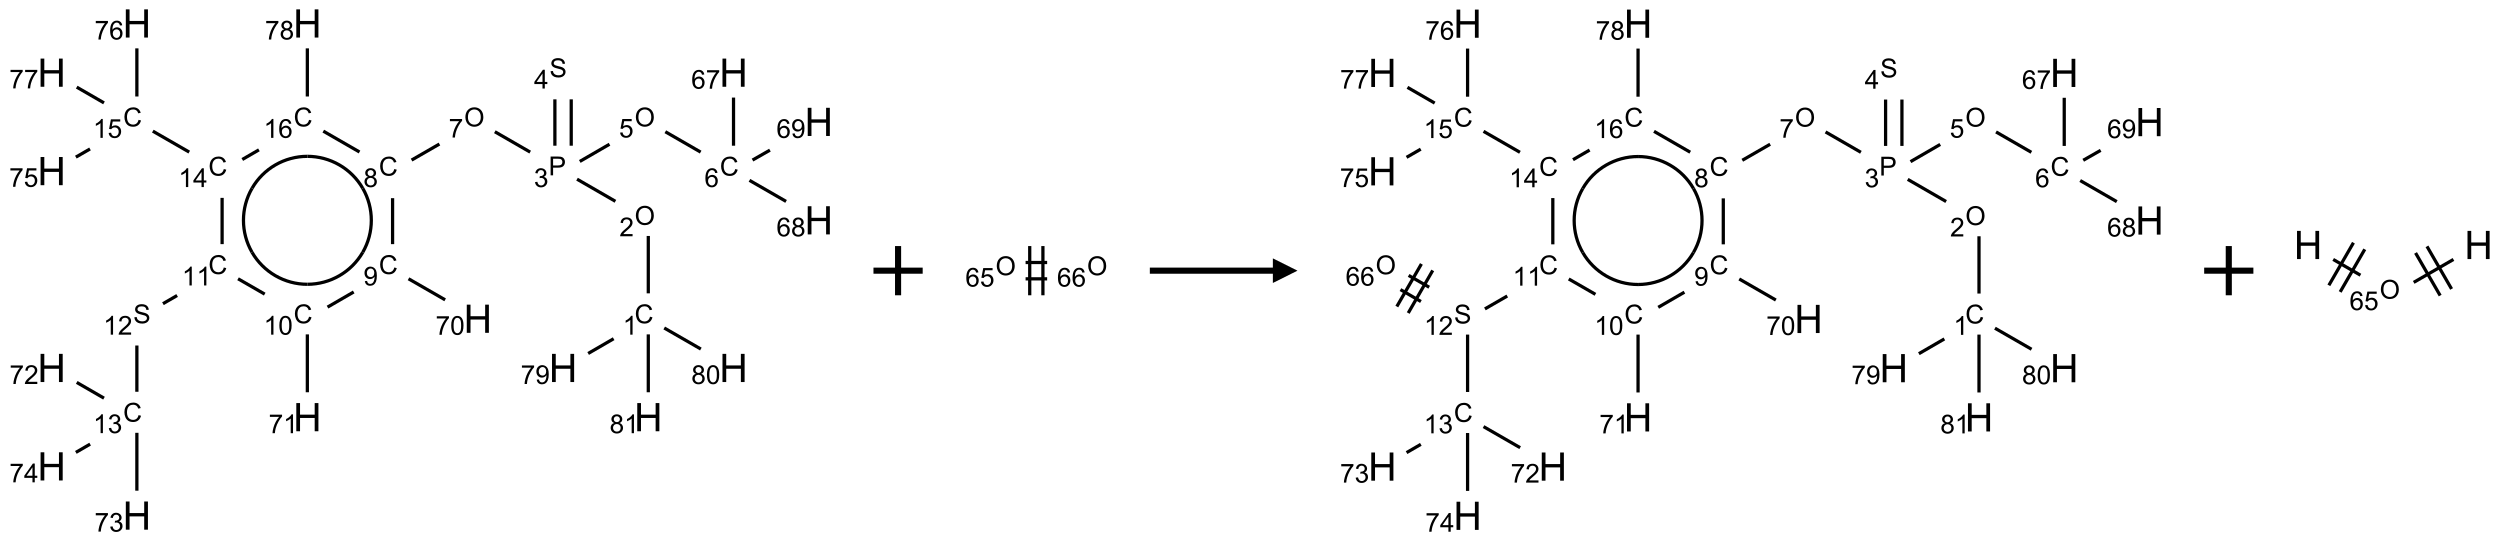 <?xml version="1.0" encoding="UTF-8"?>
<svg xmlns="http://www.w3.org/2000/svg" xmlns:xlink="http://www.w3.org/1999/xlink" width="1016" height="220" viewBox="0 0 1016 220">
<defs>
<g>
<g id="glyph-0-0">
<path d="M 1.332 0 L 1.332 -6.668 L 6.668 -6.668 L 6.668 0 Z M 1.5 -0.168 L 6.5 -0.168 L 6.5 -6.5 L 1.5 -6.5 Z M 1.5 -0.168 "/>
</g>
<g id="glyph-0-1">
<path d="M 6.27 -2.676 L 7.281 -2.422 C 7.07 -1.594 6.688 -0.961 6.137 -0.523 C 5.586 -0.086 4.914 0.129 4.121 0.129 C 3.297 0.129 2.629 -0.039 2.113 -0.371 C 1.598 -0.707 1.203 -1.191 0.934 -1.828 C 0.664 -2.465 0.531 -3.145 0.531 -3.875 C 0.531 -4.672 0.684 -5.363 0.988 -5.957 C 1.293 -6.547 1.723 -6.996 2.285 -7.305 C 2.844 -7.613 3.461 -7.766 4.137 -7.766 C 4.898 -7.766 5.543 -7.57 6.062 -7.184 C 6.582 -6.793 6.945 -6.246 7.152 -5.543 L 6.156 -5.309 C 5.98 -5.863 5.723 -6.266 5.387 -6.52 C 5.051 -6.773 4.625 -6.902 4.113 -6.902 C 3.527 -6.902 3.039 -6.762 2.645 -6.48 C 2.25 -6.199 1.973 -5.82 1.812 -5.348 C 1.652 -4.871 1.574 -4.383 1.574 -3.879 C 1.574 -3.23 1.668 -2.664 1.855 -2.18 C 2.047 -1.695 2.34 -1.332 2.738 -1.094 C 3.137 -0.855 3.57 -0.734 4.035 -0.734 C 4.602 -0.734 5.082 -0.898 5.473 -1.223 C 5.867 -1.551 6.133 -2.035 6.27 -2.676 Z M 6.27 -2.676 "/>
</g>
<g id="glyph-0-2">
<path d="M 3.973 0 L 3.035 0 L 3.035 -5.973 C 2.809 -5.758 2.516 -5.543 2.148 -5.328 C 1.781 -5.113 1.453 -4.953 1.16 -4.844 L 1.16 -5.75 C 1.684 -5.996 2.145 -6.297 2.535 -6.645 C 2.93 -6.996 3.207 -7.336 3.371 -7.668 L 3.973 -7.668 Z M 3.973 0 "/>
</g>
<g id="glyph-0-3">
<path d="M 0.516 -3.719 C 0.516 -4.984 0.855 -5.977 1.535 -6.695 C 2.215 -7.414 3.094 -7.77 4.172 -7.77 C 4.875 -7.77 5.512 -7.602 6.078 -7.266 C 6.645 -6.93 7.074 -6.461 7.371 -5.855 C 7.668 -5.254 7.816 -4.57 7.816 -3.809 C 7.816 -3.035 7.66 -2.34 7.348 -1.73 C 7.035 -1.117 6.594 -0.656 6.02 -0.34 C 5.449 -0.027 4.828 0.129 4.168 0.129 C 3.449 0.129 2.805 -0.043 2.238 -0.391 C 1.672 -0.738 1.246 -1.211 0.953 -1.812 C 0.66 -2.414 0.516 -3.047 0.516 -3.719 Z M 1.559 -3.703 C 1.559 -2.781 1.805 -2.059 2.301 -1.527 C 2.793 -1 3.414 -0.734 4.16 -0.734 C 4.922 -0.734 5.547 -1 6.039 -1.535 C 6.531 -2.07 6.777 -2.828 6.777 -3.812 C 6.777 -4.434 6.672 -4.977 6.461 -5.441 C 6.25 -5.902 5.945 -6.262 5.539 -6.52 C 5.133 -6.773 4.68 -6.902 4.176 -6.902 C 3.461 -6.902 2.848 -6.656 2.332 -6.164 C 1.816 -5.672 1.559 -4.852 1.559 -3.703 Z M 1.559 -3.703 "/>
</g>
<g id="glyph-0-4">
<path d="M 5.371 -0.902 L 5.371 0 L 0.324 0 C 0.316 -0.227 0.352 -0.441 0.434 -0.652 C 0.562 -0.996 0.766 -1.332 1.051 -1.668 C 1.332 -2 1.742 -2.387 2.277 -2.824 C 3.105 -3.504 3.668 -4.043 3.957 -4.441 C 4.25 -4.84 4.395 -5.215 4.395 -5.566 C 4.395 -5.938 4.262 -6.254 3.996 -6.508 C 3.73 -6.762 3.387 -6.891 2.957 -6.891 C 2.508 -6.891 2.145 -6.754 1.875 -6.484 C 1.605 -6.215 1.469 -5.84 1.465 -5.359 L 0.5 -5.457 C 0.566 -6.176 0.812 -6.727 1.246 -7.102 C 1.676 -7.477 2.254 -7.668 2.98 -7.668 C 3.711 -7.668 4.293 -7.465 4.719 -7.059 C 5.145 -6.652 5.359 -6.148 5.359 -5.547 C 5.359 -5.242 5.297 -4.941 5.172 -4.645 C 5.047 -4.352 4.84 -4.039 4.551 -3.715 C 4.262 -3.387 3.777 -2.938 3.105 -2.371 C 2.543 -1.898 2.18 -1.578 2.02 -1.41 C 1.859 -1.242 1.73 -1.07 1.625 -0.902 Z M 5.371 -0.902 "/>
</g>
<g id="glyph-0-5">
<path d="M 0.824 0 L 0.824 -7.637 L 3.703 -7.637 C 4.211 -7.637 4.598 -7.609 4.863 -7.562 C 5.238 -7.5 5.555 -7.383 5.809 -7.207 C 6.062 -7.031 6.266 -6.785 6.418 -6.469 C 6.574 -6.152 6.652 -5.805 6.652 -5.426 C 6.652 -4.777 6.445 -4.227 6.031 -3.777 C 5.617 -3.328 4.871 -3.105 3.793 -3.105 L 1.832 -3.105 L 1.832 0 Z M 1.832 -4.004 L 3.809 -4.004 C 4.461 -4.004 4.922 -4.125 5.199 -4.371 C 5.473 -4.613 5.609 -4.953 5.609 -5.395 C 5.609 -5.715 5.527 -5.988 5.367 -6.215 C 5.207 -6.441 4.992 -6.594 4.73 -6.668 C 4.559 -6.711 4.246 -6.734 3.785 -6.734 L 1.832 -6.734 Z M 1.832 -4.004 "/>
</g>
<g id="glyph-0-6">
<path d="M 0.449 -2.016 L 1.387 -2.141 C 1.492 -1.609 1.676 -1.227 1.934 -0.992 C 2.191 -0.758 2.508 -0.641 2.879 -0.641 C 3.32 -0.641 3.695 -0.793 3.996 -1.098 C 4.301 -1.402 4.453 -1.781 4.453 -2.234 C 4.453 -2.664 4.312 -3.02 4.031 -3.301 C 3.75 -3.578 3.391 -3.719 2.957 -3.719 C 2.781 -3.719 2.562 -3.684 2.297 -3.613 L 2.402 -4.438 C 2.465 -4.43 2.516 -4.426 2.551 -4.426 C 2.949 -4.426 3.312 -4.531 3.629 -4.738 C 3.949 -4.949 4.109 -5.27 4.109 -5.703 C 4.109 -6.047 3.992 -6.332 3.762 -6.559 C 3.527 -6.785 3.227 -6.895 2.859 -6.895 C 2.496 -6.895 2.191 -6.781 1.949 -6.551 C 1.707 -6.324 1.547 -5.98 1.48 -5.52 L 0.543 -5.688 C 0.656 -6.316 0.918 -6.805 1.324 -7.148 C 1.73 -7.492 2.234 -7.668 2.84 -7.668 C 3.254 -7.668 3.641 -7.578 3.988 -7.398 C 4.34 -7.219 4.609 -6.977 4.793 -6.668 C 4.98 -6.359 5.074 -6.031 5.074 -5.684 C 5.074 -5.352 4.984 -5.051 4.809 -4.781 C 4.629 -4.512 4.367 -4.297 4.02 -4.137 C 4.473 -4.031 4.824 -3.816 5.074 -3.488 C 5.324 -3.16 5.449 -2.75 5.449 -2.254 C 5.449 -1.59 5.203 -1.023 4.719 -0.559 C 4.234 -0.098 3.617 0.137 2.875 0.137 C 2.203 0.137 1.648 -0.062 1.207 -0.465 C 0.762 -0.863 0.512 -1.379 0.449 -2.016 Z M 0.449 -2.016 "/>
</g>
<g id="glyph-0-7">
<path d="M 0.48 -2.453 L 1.434 -2.535 C 1.477 -2.152 1.582 -1.84 1.746 -1.598 C 1.91 -1.352 2.168 -1.152 2.516 -1.004 C 2.863 -0.852 3.254 -0.777 3.688 -0.777 C 4.074 -0.777 4.414 -0.832 4.707 -0.949 C 5.004 -1.062 5.223 -1.219 5.367 -1.418 C 5.512 -1.617 5.582 -1.836 5.582 -2.074 C 5.582 -2.312 5.516 -2.523 5.375 -2.699 C 5.234 -2.879 5.008 -3.031 4.688 -3.152 C 4.484 -3.23 4.031 -3.355 3.328 -3.523 C 2.625 -3.691 2.137 -3.852 1.855 -4 C 1.488 -4.191 1.219 -4.43 1.039 -4.711 C 0.859 -4.992 0.77 -5.312 0.77 -5.66 C 0.77 -6.047 0.879 -6.406 1.098 -6.742 C 1.316 -7.078 1.637 -7.332 2.059 -7.504 C 2.477 -7.68 2.945 -7.766 3.457 -7.766 C 4.023 -7.766 4.523 -7.676 4.957 -7.492 C 5.387 -7.309 5.719 -7.043 5.953 -6.688 C 6.188 -6.332 6.312 -5.934 6.328 -5.484 L 5.359 -5.41 C 5.309 -5.895 5.133 -6.258 4.832 -6.504 C 4.531 -6.75 4.086 -6.875 3.5 -6.875 C 2.891 -6.875 2.445 -6.762 2.164 -6.539 C 1.883 -6.316 1.746 -6.047 1.746 -5.73 C 1.746 -5.457 1.844 -5.23 2.043 -5.051 C 2.238 -4.875 2.742 -4.695 3.566 -4.508 C 4.387 -4.32 4.949 -4.16 5.254 -4.02 C 5.699 -3.816 6.027 -3.555 6.238 -3.242 C 6.449 -2.93 6.559 -2.566 6.559 -2.156 C 6.559 -1.75 6.441 -1.367 6.207 -1.008 C 5.977 -0.648 5.641 -0.367 5.207 -0.168 C 4.77 0.031 4.281 0.129 3.734 0.129 C 3.043 0.129 2.465 0.031 1.996 -0.172 C 1.531 -0.375 1.164 -0.676 0.898 -1.082 C 0.633 -1.484 0.492 -1.941 0.48 -2.453 Z M 0.48 -2.453 "/>
</g>
<g id="glyph-0-8">
<path d="M 3.449 0 L 3.449 -1.828 L 0.137 -1.828 L 0.137 -2.688 L 3.621 -7.637 L 4.387 -7.637 L 4.387 -2.688 L 5.418 -2.688 L 5.418 -1.828 L 4.387 -1.828 L 4.387 0 Z M 3.449 -2.688 L 3.449 -6.129 L 1.059 -2.688 Z M 3.449 -2.688 "/>
</g>
<g id="glyph-0-9">
<path d="M 0.441 -2 L 1.426 -2.082 C 1.5 -1.605 1.668 -1.242 1.934 -1.004 C 2.199 -0.762 2.52 -0.641 2.895 -0.641 C 3.348 -0.641 3.73 -0.812 4.043 -1.152 C 4.355 -1.492 4.512 -1.941 4.512 -2.504 C 4.512 -3.039 4.359 -3.461 4.059 -3.77 C 3.758 -4.078 3.367 -4.234 2.879 -4.234 C 2.578 -4.234 2.305 -4.164 2.062 -4.027 C 1.82 -3.891 1.629 -3.715 1.488 -3.496 L 0.609 -3.609 L 1.348 -7.531 L 5.145 -7.531 L 5.145 -6.637 L 2.098 -6.637 L 1.688 -4.582 C 2.145 -4.902 2.625 -5.062 3.129 -5.062 C 3.797 -5.062 4.359 -4.832 4.816 -4.371 C 5.277 -3.91 5.504 -3.312 5.504 -2.59 C 5.504 -1.898 5.305 -1.301 4.902 -0.797 C 4.41 -0.18 3.742 0.129 2.895 0.129 C 2.199 0.129 1.633 -0.062 1.195 -0.453 C 0.758 -0.844 0.504 -1.359 0.441 -2 Z M 0.441 -2 "/>
</g>
<g id="glyph-0-10">
<path d="M 5.309 -5.766 L 4.375 -5.691 C 4.293 -6.059 4.172 -6.328 4.02 -6.496 C 3.766 -6.762 3.453 -6.895 3.082 -6.895 C 2.785 -6.895 2.523 -6.812 2.297 -6.645 C 2 -6.43 1.77 -6.117 1.598 -5.703 C 1.43 -5.289 1.34 -4.703 1.332 -3.938 C 1.559 -4.281 1.836 -4.535 2.16 -4.703 C 2.488 -4.871 2.828 -4.953 3.188 -4.953 C 3.812 -4.953 4.344 -4.723 4.785 -4.262 C 5.223 -3.801 5.441 -3.207 5.441 -2.48 C 5.441 -2 5.34 -1.555 5.133 -1.145 C 4.926 -0.73 4.641 -0.418 4.281 -0.199 C 3.922 0.02 3.512 0.129 3.051 0.129 C 2.27 0.129 1.633 -0.156 1.141 -0.73 C 0.648 -1.305 0.402 -2.254 0.402 -3.574 C 0.402 -5.051 0.672 -6.121 1.219 -6.793 C 1.695 -7.375 2.336 -7.668 3.141 -7.668 C 3.742 -7.668 4.234 -7.5 4.617 -7.16 C 5 -6.824 5.23 -6.359 5.309 -5.766 Z M 1.48 -2.473 C 1.48 -2.152 1.547 -1.844 1.684 -1.547 C 1.82 -1.25 2.016 -1.027 2.262 -0.871 C 2.508 -0.719 2.766 -0.641 3.035 -0.641 C 3.434 -0.641 3.773 -0.801 4.059 -1.121 C 4.344 -1.441 4.484 -1.875 4.484 -2.422 C 4.484 -2.949 4.344 -3.367 4.062 -3.668 C 3.781 -3.973 3.426 -4.125 3 -4.125 C 2.578 -4.125 2.219 -3.973 1.922 -3.668 C 1.625 -3.363 1.48 -2.969 1.48 -2.473 Z M 1.48 -2.473 "/>
</g>
<g id="glyph-0-11">
<path d="M 0.504 -6.637 L 0.504 -7.535 L 5.449 -7.535 L 5.449 -6.809 C 4.961 -6.289 4.48 -5.602 4.004 -4.746 C 3.527 -3.887 3.156 -3.004 2.895 -2.098 C 2.707 -1.461 2.59 -0.762 2.535 0 L 1.574 0 C 1.582 -0.602 1.703 -1.328 1.926 -2.176 C 2.152 -3.027 2.477 -3.848 2.898 -4.637 C 3.32 -5.426 3.77 -6.094 4.246 -6.637 Z M 0.504 -6.637 "/>
</g>
<g id="glyph-0-12">
<path d="M 1.887 -4.141 C 1.496 -4.281 1.207 -4.484 1.02 -4.75 C 0.832 -5.016 0.738 -5.328 0.738 -5.699 C 0.738 -6.254 0.938 -6.719 1.34 -7.098 C 1.738 -7.477 2.27 -7.668 2.934 -7.668 C 3.598 -7.668 4.137 -7.473 4.543 -7.086 C 4.949 -6.699 5.152 -6.227 5.152 -5.672 C 5.152 -5.316 5.059 -5.008 4.871 -4.746 C 4.688 -4.484 4.406 -4.281 4.027 -4.141 C 4.496 -3.988 4.852 -3.742 5.098 -3.402 C 5.34 -3.062 5.465 -2.656 5.465 -2.184 C 5.465 -1.531 5.234 -0.98 4.77 -0.535 C 4.309 -0.09 3.703 0.129 2.949 0.129 C 2.195 0.129 1.586 -0.094 1.125 -0.539 C 0.664 -0.984 0.434 -1.543 0.434 -2.207 C 0.434 -2.703 0.559 -3.121 0.809 -3.457 C 1.062 -3.793 1.422 -4.02 1.887 -4.141 Z M 1.699 -5.73 C 1.699 -5.367 1.812 -5.074 2.047 -4.844 C 2.281 -4.613 2.582 -4.5 2.953 -4.5 C 3.312 -4.5 3.609 -4.613 3.84 -4.84 C 4.07 -5.066 4.188 -5.348 4.188 -5.676 C 4.188 -6.02 4.07 -6.309 3.832 -6.543 C 3.594 -6.777 3.297 -6.895 2.941 -6.895 C 2.586 -6.895 2.289 -6.781 2.051 -6.551 C 1.816 -6.324 1.699 -6.047 1.699 -5.73 Z M 1.395 -2.203 C 1.395 -1.938 1.461 -1.676 1.586 -1.426 C 1.711 -1.176 1.902 -0.984 2.152 -0.848 C 2.402 -0.711 2.672 -0.641 2.957 -0.641 C 3.406 -0.641 3.777 -0.785 4.066 -1.074 C 4.359 -1.363 4.504 -1.727 4.504 -2.172 C 4.504 -2.625 4.355 -2.996 4.055 -3.293 C 3.754 -3.586 3.379 -3.734 2.926 -3.734 C 2.484 -3.734 2.121 -3.59 1.832 -3.297 C 1.543 -3.004 1.395 -2.641 1.395 -2.203 Z M 1.395 -2.203 "/>
</g>
<g id="glyph-0-13">
<path d="M 0.582 -1.766 L 1.484 -1.848 C 1.562 -1.426 1.707 -1.117 1.922 -0.926 C 2.137 -0.734 2.414 -0.641 2.75 -0.641 C 3.039 -0.641 3.289 -0.707 3.508 -0.84 C 3.727 -0.973 3.902 -1.148 4.043 -1.367 C 4.18 -1.586 4.297 -1.887 4.391 -2.262 C 4.484 -2.637 4.531 -3.016 4.531 -3.406 C 4.531 -3.449 4.531 -3.512 4.527 -3.594 C 4.34 -3.297 4.082 -3.055 3.758 -2.867 C 3.434 -2.68 3.082 -2.59 2.703 -2.59 C 2.07 -2.59 1.535 -2.816 1.098 -3.277 C 0.66 -3.734 0.441 -4.34 0.441 -5.09 C 0.441 -5.863 0.672 -6.484 1.129 -6.957 C 1.586 -7.43 2.156 -7.668 2.844 -7.668 C 3.34 -7.668 3.793 -7.531 4.207 -7.266 C 4.617 -7 4.93 -6.617 5.145 -6.121 C 5.355 -5.629 5.465 -4.91 5.465 -3.973 C 5.465 -2.996 5.359 -2.223 5.145 -1.645 C 4.934 -1.066 4.617 -0.625 4.199 -0.324 C 3.781 -0.02 3.293 0.129 2.73 0.129 C 2.133 0.129 1.645 -0.035 1.266 -0.367 C 0.887 -0.699 0.66 -1.164 0.582 -1.766 Z M 4.422 -5.137 C 4.422 -5.676 4.277 -6.102 3.992 -6.418 C 3.707 -6.734 3.359 -6.891 2.957 -6.891 C 2.543 -6.891 2.18 -6.719 1.871 -6.379 C 1.562 -6.039 1.406 -5.598 1.406 -5.059 C 1.406 -4.57 1.555 -4.176 1.848 -3.871 C 2.141 -3.566 2.5 -3.418 2.934 -3.418 C 3.367 -3.418 3.723 -3.57 4.004 -3.871 C 4.281 -4.176 4.422 -4.598 4.422 -5.137 Z M 4.422 -5.137 "/>
</g>
<g id="glyph-0-14">
<path d="M 0.441 -3.766 C 0.441 -4.668 0.535 -5.395 0.723 -5.945 C 0.906 -6.496 1.184 -6.922 1.551 -7.219 C 1.918 -7.516 2.375 -7.668 2.934 -7.668 C 3.344 -7.668 3.703 -7.586 4.012 -7.418 C 4.32 -7.254 4.574 -7.016 4.777 -6.707 C 4.977 -6.395 5.137 -6.016 5.25 -5.57 C 5.363 -5.125 5.422 -4.523 5.422 -3.766 C 5.422 -2.871 5.328 -2.148 5.145 -1.598 C 4.961 -1.047 4.688 -0.621 4.32 -0.32 C 3.953 -0.02 3.492 0.129 2.934 0.129 C 2.195 0.129 1.617 -0.133 1.199 -0.66 C 0.695 -1.297 0.441 -2.332 0.441 -3.766 Z M 1.406 -3.766 C 1.406 -2.512 1.555 -1.68 1.848 -1.262 C 2.141 -0.848 2.5 -0.641 2.934 -0.641 C 3.363 -0.641 3.727 -0.848 4.02 -1.266 C 4.312 -1.684 4.457 -2.516 4.457 -3.766 C 4.457 -5.023 4.312 -5.859 4.02 -6.27 C 3.727 -6.684 3.359 -6.891 2.922 -6.891 C 2.492 -6.891 2.148 -6.707 1.891 -6.344 C 1.566 -5.879 1.406 -5.02 1.406 -3.766 Z M 1.406 -3.766 "/>
</g>
<g id="glyph-1-0">
<path d="M 2 0 L 2 -10 L 10 -10 L 10 0 Z M 2.25 -0.25 L 9.75 -0.25 L 9.75 -9.75 L 2.25 -9.75 Z M 2.25 -0.25 "/>
</g>
<g id="glyph-1-1">
<path d="M 1.281 0 L 1.281 -11.453 L 2.797 -11.453 L 2.797 -6.75 L 8.75 -6.75 L 8.75 -11.453 L 10.266 -11.453 L 10.266 0 L 8.75 0 L 8.75 -5.398 L 2.797 -5.398 L 2.797 0 Z M 1.281 0 "/>
</g>
</g>
</defs>
<path fill="none" stroke-width="0.033" stroke-linecap="butt" stroke-linejoin="miter" stroke="rgb(0%, 0%, 0%)" stroke-opacity="1" stroke-miterlimit="10" d="M 6.062 2.742 L 6.062 2.159 " transform="matrix(40, 0, 0, 40, 20.984, 9.535)"/>
<path fill="none" stroke-width="0.033" stroke-linecap="butt" stroke-linejoin="miter" stroke="rgb(0%, 0%, 0%)" stroke-opacity="1" stroke-miterlimit="10" d="M 5.728 1.807 L 5.338 1.582 " transform="matrix(40, 0, 0, 40, 20.984, 9.535)"/>
<path fill="none" stroke-width="0.033" stroke-linecap="butt" stroke-linejoin="miter" stroke="rgb(0%, 0%, 0%)" stroke-opacity="1" stroke-miterlimit="10" d="M 5.279 1.242 L 5.279 0.771 " transform="matrix(40, 0, 0, 40, 20.984, 9.535)"/>
<path fill="none" stroke-width="0.033" stroke-linecap="butt" stroke-linejoin="miter" stroke="rgb(0%, 0%, 0%)" stroke-opacity="1" stroke-miterlimit="10" d="M 5.113 1.242 L 5.113 0.771 " transform="matrix(40, 0, 0, 40, 20.984, 9.535)"/>
<path fill="none" stroke-width="0.033" stroke-linecap="butt" stroke-linejoin="miter" stroke="rgb(0%, 0%, 0%)" stroke-opacity="1" stroke-miterlimit="10" d="M 5.366 1.402 L 5.668 1.227 " transform="matrix(40, 0, 0, 40, 20.984, 9.535)"/>
<path fill="none" stroke-width="0.033" stroke-linecap="butt" stroke-linejoin="miter" stroke="rgb(0%, 0%, 0%)" stroke-opacity="1" stroke-miterlimit="10" d="M 6.235 1.1 L 6.594 1.307 " transform="matrix(40, 0, 0, 40, 20.984, 9.535)"/>
<path fill="none" stroke-width="0.033" stroke-linecap="butt" stroke-linejoin="miter" stroke="rgb(0%, 0%, 0%)" stroke-opacity="1" stroke-miterlimit="10" d="M 6.928 1.242 L 6.928 0.753 " transform="matrix(40, 0, 0, 40, 20.984, 9.535)"/>
<path fill="none" stroke-width="0.033" stroke-linecap="butt" stroke-linejoin="miter" stroke="rgb(0%, 0%, 0%)" stroke-opacity="1" stroke-miterlimit="10" d="M 7.09 1.594 L 7.462 1.808 " transform="matrix(40, 0, 0, 40, 20.984, 9.535)"/>
<path fill="none" stroke-width="0.033" stroke-linecap="butt" stroke-linejoin="miter" stroke="rgb(0%, 0%, 0%)" stroke-opacity="1" stroke-miterlimit="10" d="M 7.121 1.388 L 7.298 1.287 " transform="matrix(40, 0, 0, 40, 20.984, 9.535)"/>
<path fill="none" stroke-width="0.033" stroke-linecap="butt" stroke-linejoin="miter" stroke="rgb(0%, 0%, 0%)" stroke-opacity="1" stroke-miterlimit="10" d="M 4.862 1.307 L 4.503 1.1 " transform="matrix(40, 0, 0, 40, 20.984, 9.535)"/>
<path fill="none" stroke-width="0.033" stroke-linecap="butt" stroke-linejoin="miter" stroke="rgb(0%, 0%, 0%)" stroke-opacity="1" stroke-miterlimit="10" d="M 3.94 1.225 L 3.657 1.388 " transform="matrix(40, 0, 0, 40, 20.984, 9.535)"/>
<path fill="none" stroke-width="0.033" stroke-linecap="butt" stroke-linejoin="miter" stroke="rgb(0%, 0%, 0%)" stroke-opacity="1" stroke-miterlimit="10" d="M 3.464 1.775 L 3.464 2.242 " transform="matrix(40, 0, 0, 40, 20.984, 9.535)"/>
<path fill="none" stroke-width="0.033" stroke-linecap="butt" stroke-linejoin="miter" stroke="rgb(0%, 0%, 0%)" stroke-opacity="1" stroke-miterlimit="10" d="M 3.626 2.594 L 3.998 2.808 " transform="matrix(40, 0, 0, 40, 20.984, 9.535)"/>
<path fill="none" stroke-width="0.033" stroke-linecap="butt" stroke-linejoin="miter" stroke="rgb(0%, 0%, 0%)" stroke-opacity="1" stroke-miterlimit="10" d="M 3.069 2.728 L 2.803 2.882 " transform="matrix(40, 0, 0, 40, 20.984, 9.535)"/>
<path fill="none" stroke-width="0.033" stroke-linecap="butt" stroke-linejoin="miter" stroke="rgb(0%, 0%, 0%)" stroke-opacity="1" stroke-miterlimit="10" d="M 2.598 3.159 L 2.598 3.747 " transform="matrix(40, 0, 0, 40, 20.984, 9.535)"/>
<path fill="none" stroke-width="0.033" stroke-linecap="butt" stroke-linejoin="miter" stroke="rgb(0%, 0%, 0%)" stroke-opacity="1" stroke-miterlimit="10" d="M 2.165 2.75 L 1.894 2.594 " transform="matrix(40, 0, 0, 40, 20.984, 9.535)"/>
<path fill="none" stroke-width="0.033" stroke-linecap="butt" stroke-linejoin="miter" stroke="rgb(0%, 0%, 0%)" stroke-opacity="1" stroke-miterlimit="10" d="M 1.275 2.764 L 1.131 2.847 " transform="matrix(40, 0, 0, 40, 20.984, 9.535)"/>
<path fill="none" stroke-width="0.033" stroke-linecap="butt" stroke-linejoin="miter" stroke="rgb(0%, 0%, 0%)" stroke-opacity="1" stroke-miterlimit="10" d="M 0.866 3.272 L 0.866 3.742 " transform="matrix(40, 0, 0, 40, 20.984, 9.535)"/>
<path fill="none" stroke-width="0.033" stroke-linecap="butt" stroke-linejoin="miter" stroke="rgb(0%, 0%, 0%)" stroke-opacity="1" stroke-miterlimit="10" d="M 0.532 3.807 L 0.255 3.647 " transform="matrix(40, 0, 0, 40, 20.984, 9.535)"/>
<path fill="none" stroke-width="0.033" stroke-linecap="butt" stroke-linejoin="miter" stroke="rgb(0%, 0%, 0%)" stroke-opacity="1" stroke-miterlimit="10" d="M 0.866 4.159 L 0.866 4.747 " transform="matrix(40, 0, 0, 40, 20.984, 9.535)"/>
<path fill="none" stroke-width="0.033" stroke-linecap="butt" stroke-linejoin="miter" stroke="rgb(0%, 0%, 0%)" stroke-opacity="1" stroke-miterlimit="10" d="M 0.391 4.274 L 0.246 4.358 " transform="matrix(40, 0, 0, 40, 20.984, 9.535)"/>
<path fill="none" stroke-width="0.033" stroke-linecap="butt" stroke-linejoin="miter" stroke="rgb(0%, 0%, 0%)" stroke-opacity="1" stroke-miterlimit="10" d="M 1.732 2.242 L 1.732 1.772 " transform="matrix(40, 0, 0, 40, 20.984, 9.535)"/>
<path fill="none" stroke-width="0.033" stroke-linecap="butt" stroke-linejoin="miter" stroke="rgb(0%, 0%, 0%)" stroke-opacity="1" stroke-miterlimit="10" d="M 1.398 1.307 L 1.028 1.094 " transform="matrix(40, 0, 0, 40, 20.984, 9.535)"/>
<path fill="none" stroke-width="0.033" stroke-linecap="butt" stroke-linejoin="miter" stroke="rgb(0%, 0%, 0%)" stroke-opacity="1" stroke-miterlimit="10" d="M 0.39 1.275 L 0.246 1.358 " transform="matrix(40, 0, 0, 40, 20.984, 9.535)"/>
<path fill="none" stroke-width="0.033" stroke-linecap="butt" stroke-linejoin="miter" stroke="rgb(0%, 0%, 0%)" stroke-opacity="1" stroke-miterlimit="10" d="M 0.866 0.742 L 0.866 0.253 " transform="matrix(40, 0, 0, 40, 20.984, 9.535)"/>
<path fill="none" stroke-width="0.033" stroke-linecap="butt" stroke-linejoin="miter" stroke="rgb(0%, 0%, 0%)" stroke-opacity="1" stroke-miterlimit="10" d="M 0.532 0.807 L 0.255 0.647 " transform="matrix(40, 0, 0, 40, 20.984, 9.535)"/>
<path fill="none" stroke-width="0.033" stroke-linecap="butt" stroke-linejoin="miter" stroke="rgb(0%, 0%, 0%)" stroke-opacity="1" stroke-miterlimit="10" d="M 1.937 1.382 L 2.106 1.284 " transform="matrix(40, 0, 0, 40, 20.984, 9.535)"/>
<path fill="none" stroke-width="0.033" stroke-linecap="butt" stroke-linejoin="miter" stroke="rgb(0%, 0%, 0%)" stroke-opacity="1" stroke-miterlimit="10" d="M 2.76 1.094 L 3.128 1.306 " transform="matrix(40, 0, 0, 40, 20.984, 9.535)"/>
<path fill="none" stroke-width="0.033" stroke-linecap="butt" stroke-linejoin="miter" stroke="rgb(0%, 0%, 0%)" stroke-opacity="1" stroke-miterlimit="10" d="M 2.598 0.742 L 2.598 0.253 " transform="matrix(40, 0, 0, 40, 20.984, 9.535)"/>
<path fill="none" stroke-width="0.033" stroke-linecap="butt" stroke-linejoin="miter" stroke="rgb(0%, 0%, 0%)" stroke-opacity="1" stroke-miterlimit="10" d="M 5.71 3.203 L 5.451 3.353 " transform="matrix(40, 0, 0, 40, 20.984, 9.535)"/>
<path fill="none" stroke-width="0.033" stroke-linecap="butt" stroke-linejoin="miter" stroke="rgb(0%, 0%, 0%)" stroke-opacity="1" stroke-miterlimit="10" d="M 6.224 3.094 L 6.596 3.308 " transform="matrix(40, 0, 0, 40, 20.984, 9.535)"/>
<path fill="none" stroke-width="0.033" stroke-linecap="butt" stroke-linejoin="miter" stroke="rgb(0%, 0%, 0%)" stroke-opacity="1" stroke-miterlimit="10" d="M 6.062 3.159 L 6.062 3.747 " transform="matrix(40, 0, 0, 40, 20.984, 9.535)"/>
<path fill="none" stroke-width="0.033" stroke-linecap="butt" stroke-linejoin="miter" stroke="rgb(0%, 0%, 0%)" stroke-opacity="1" stroke-miterlimit="10" d="M 3.161 1.675 C 3.277 1.876 3.277 2.124 3.161 2.325 " transform="matrix(40, 0, 0, 40, 20.984, 9.535)"/>
<path fill="none" stroke-width="0.033" stroke-linecap="butt" stroke-linejoin="miter" stroke="rgb(0%, 0%, 0%)" stroke-opacity="1" stroke-miterlimit="10" d="M 2.598 1.35 C 2.83 1.35 3.045 1.474 3.161 1.675 " transform="matrix(40, 0, 0, 40, 20.984, 9.535)"/>
<path fill="none" stroke-width="0.033" stroke-linecap="butt" stroke-linejoin="miter" stroke="rgb(0%, 0%, 0%)" stroke-opacity="1" stroke-miterlimit="10" d="M 2.036 1.675 C 2.152 1.474 2.366 1.35 2.598 1.35 " transform="matrix(40, 0, 0, 40, 20.984, 9.535)"/>
<path fill="none" stroke-width="0.033" stroke-linecap="butt" stroke-linejoin="miter" stroke="rgb(0%, 0%, 0%)" stroke-opacity="1" stroke-miterlimit="10" d="M 2.036 2.325 C 1.92 2.124 1.92 1.876 2.036 1.675 " transform="matrix(40, 0, 0, 40, 20.984, 9.535)"/>
<path fill="none" stroke-width="0.033" stroke-linecap="butt" stroke-linejoin="miter" stroke="rgb(0%, 0%, 0%)" stroke-opacity="1" stroke-miterlimit="10" d="M 2.598 2.65 C 2.366 2.65 2.152 2.526 2.036 2.325 " transform="matrix(40, 0, 0, 40, 20.984, 9.535)"/>
<path fill="none" stroke-width="0.033" stroke-linecap="butt" stroke-linejoin="miter" stroke="rgb(0%, 0%, 0%)" stroke-opacity="1" stroke-miterlimit="10" d="M 3.161 2.325 C 3.045 2.526 2.83 2.65 2.598 2.65 " transform="matrix(40, 0, 0, 40, 20.984, 9.535)"/>
<g fill="rgb(0%, 0%, 0%)" fill-opacity="1">
<use xlink:href="#glyph-0-1" x="257.879" y="131.379"/>
</g>
<g fill="rgb(0%, 0%, 0%)" fill-opacity="1">
<use xlink:href="#glyph-0-2" x="253.102" y="136.016"/>
</g>
<g fill="rgb(0%, 0%, 0%)" fill-opacity="1">
<use xlink:href="#glyph-0-3" x="257.895" y="91.383"/>
</g>
<g fill="rgb(0%, 0%, 0%)" fill-opacity="1">
<use xlink:href="#glyph-0-4" x="251.707" y="96.016"/>
</g>
<g fill="rgb(0%, 0%, 0%)" fill-opacity="1">
<use xlink:href="#glyph-0-5" x="222.945" y="71.246"/>
</g>
<g fill="rgb(0%, 0%, 0%)" fill-opacity="1">
<use xlink:href="#glyph-0-6" x="216.988" y="76.016"/>
</g>
<g fill="rgb(0%, 0%, 0%)" fill-opacity="1">
<use xlink:href="#glyph-0-7" x="223.289" y="31.379"/>
</g>
<g fill="rgb(0%, 0%, 0%)" fill-opacity="1">
<use xlink:href="#glyph-0-8" x="217.02" y="35.984"/>
</g>
<g fill="rgb(0%, 0%, 0%)" fill-opacity="1">
<use xlink:href="#glyph-0-3" x="257.895" y="51.383"/>
</g>
<g fill="rgb(0%, 0%, 0%)" fill-opacity="1">
<use xlink:href="#glyph-0-9" x="251.57" y="55.883"/>
</g>
<g fill="rgb(0%, 0%, 0%)" fill-opacity="1">
<use xlink:href="#glyph-0-1" x="292.52" y="71.379"/>
</g>
<g fill="rgb(0%, 0%, 0%)" fill-opacity="1">
<use xlink:href="#glyph-0-10" x="286.273" y="76.016"/>
</g>
<g fill="rgb(0%, 0%, 0%)" fill-opacity="1">
<use xlink:href="#glyph-1-1" x="292.34" y="35.262"/>
</g>
<g fill="rgb(0%, 0%, 0%)" fill-opacity="1">
<use xlink:href="#glyph-0-10" x="280.906" y="36.055"/>
<use xlink:href="#glyph-0-11" x="286.839" y="36.055"/>
</g>
<g fill="rgb(0%, 0%, 0%)" fill-opacity="1">
<use xlink:href="#glyph-1-1" x="326.98" y="95.262"/>
</g>
<g fill="rgb(0%, 0%, 0%)" fill-opacity="1">
<use xlink:href="#glyph-0-10" x="315.531" y="96.055"/>
<use xlink:href="#glyph-0-12" x="321.464" y="96.055"/>
</g>
<g fill="rgb(0%, 0%, 0%)" fill-opacity="1">
<use xlink:href="#glyph-1-1" x="326.98" y="55.262"/>
</g>
<g fill="rgb(0%, 0%, 0%)" fill-opacity="1">
<use xlink:href="#glyph-0-10" x="315.531" y="56.055"/>
<use xlink:href="#glyph-0-13" x="321.464" y="56.055"/>
</g>
<g fill="rgb(0%, 0%, 0%)" fill-opacity="1">
<use xlink:href="#glyph-0-3" x="188.613" y="51.383"/>
</g>
<g fill="rgb(0%, 0%, 0%)" fill-opacity="1">
<use xlink:href="#glyph-0-11" x="182.344" y="55.887"/>
</g>
<g fill="rgb(0%, 0%, 0%)" fill-opacity="1">
<use xlink:href="#glyph-0-1" x="153.957" y="71.379"/>
</g>
<g fill="rgb(0%, 0%, 0%)" fill-opacity="1">
<use xlink:href="#glyph-0-12" x="147.688" y="76.016"/>
</g>
<g fill="rgb(0%, 0%, 0%)" fill-opacity="1">
<use xlink:href="#glyph-0-1" x="153.957" y="111.379"/>
</g>
<g fill="rgb(0%, 0%, 0%)" fill-opacity="1">
<use xlink:href="#glyph-0-13" x="147.688" y="116.016"/>
</g>
<g fill="rgb(0%, 0%, 0%)" fill-opacity="1">
<use xlink:href="#glyph-1-1" x="188.418" y="135.262"/>
</g>
<g fill="rgb(0%, 0%, 0%)" fill-opacity="1">
<use xlink:href="#glyph-0-11" x="177.008" y="136.055"/>
<use xlink:href="#glyph-0-14" x="182.94" y="136.055"/>
</g>
<g fill="rgb(0%, 0%, 0%)" fill-opacity="1">
<use xlink:href="#glyph-0-1" x="119.316" y="131.379"/>
</g>
<g fill="rgb(0%, 0%, 0%)" fill-opacity="1">
<use xlink:href="#glyph-0-2" x="107.156" y="136.016"/>
<use xlink:href="#glyph-0-14" x="113.089" y="136.016"/>
</g>
<g fill="rgb(0%, 0%, 0%)" fill-opacity="1">
<use xlink:href="#glyph-1-1" x="119.137" y="175.262"/>
</g>
<g fill="rgb(0%, 0%, 0%)" fill-opacity="1">
<use xlink:href="#glyph-0-11" x="109.176" y="176.055"/>
<use xlink:href="#glyph-0-2" x="115.108" y="176.055"/>
</g>
<g fill="rgb(0%, 0%, 0%)" fill-opacity="1">
<use xlink:href="#glyph-0-1" x="84.672" y="111.379"/>
</g>
<g fill="rgb(0%, 0%, 0%)" fill-opacity="1">
<use xlink:href="#glyph-0-2" x="73.961" y="116.016"/>
<use xlink:href="#glyph-0-2" x="79.893" y="116.016"/>
</g>
<g fill="rgb(0%, 0%, 0%)" fill-opacity="1">
<use xlink:href="#glyph-0-7" x="54.129" y="131.379"/>
</g>
<g fill="rgb(0%, 0%, 0%)" fill-opacity="1">
<use xlink:href="#glyph-0-2" x="41.973" y="136.016"/>
<use xlink:href="#glyph-0-4" x="47.905" y="136.016"/>
</g>
<g fill="rgb(0%, 0%, 0%)" fill-opacity="1">
<use xlink:href="#glyph-0-1" x="50.031" y="171.379"/>
</g>
<g fill="rgb(0%, 0%, 0%)" fill-opacity="1">
<use xlink:href="#glyph-0-2" x="37.848" y="176.016"/>
<use xlink:href="#glyph-0-6" x="43.78" y="176.016"/>
</g>
<g fill="rgb(0%, 0%, 0%)" fill-opacity="1">
<use xlink:href="#glyph-1-1" x="15.211" y="155.262"/>
</g>
<g fill="rgb(0%, 0%, 0%)" fill-opacity="1">
<use xlink:href="#glyph-0-11" x="3.855" y="156.055"/>
<use xlink:href="#glyph-0-4" x="9.788" y="156.055"/>
</g>
<g fill="rgb(0%, 0%, 0%)" fill-opacity="1">
<use xlink:href="#glyph-1-1" x="49.852" y="215.262"/>
</g>
<g fill="rgb(0%, 0%, 0%)" fill-opacity="1">
<use xlink:href="#glyph-0-11" x="38.418" y="216.055"/>
<use xlink:href="#glyph-0-6" x="44.35" y="216.055"/>
</g>
<g fill="rgb(0%, 0%, 0%)" fill-opacity="1">
<use xlink:href="#glyph-1-1" x="15.211" y="195.262"/>
</g>
<g fill="rgb(0%, 0%, 0%)" fill-opacity="1">
<use xlink:href="#glyph-0-11" x="3.809" y="196.023"/>
<use xlink:href="#glyph-0-8" x="9.741" y="196.023"/>
</g>
<g fill="rgb(0%, 0%, 0%)" fill-opacity="1">
<use xlink:href="#glyph-0-1" x="84.672" y="71.379"/>
</g>
<g fill="rgb(0%, 0%, 0%)" fill-opacity="1">
<use xlink:href="#glyph-0-2" x="72.52" y="76.016"/>
<use xlink:href="#glyph-0-8" x="78.452" y="76.016"/>
</g>
<g fill="rgb(0%, 0%, 0%)" fill-opacity="1">
<use xlink:href="#glyph-0-1" x="50.031" y="51.379"/>
</g>
<g fill="rgb(0%, 0%, 0%)" fill-opacity="1">
<use xlink:href="#glyph-0-2" x="37.789" y="56.016"/>
<use xlink:href="#glyph-0-9" x="43.721" y="56.016"/>
</g>
<g fill="rgb(0%, 0%, 0%)" fill-opacity="1">
<use xlink:href="#glyph-1-1" x="15.211" y="75.262"/>
</g>
<g fill="rgb(0%, 0%, 0%)" fill-opacity="1">
<use xlink:href="#glyph-0-11" x="3.719" y="75.926"/>
<use xlink:href="#glyph-0-9" x="9.651" y="75.926"/>
</g>
<g fill="rgb(0%, 0%, 0%)" fill-opacity="1">
<use xlink:href="#glyph-1-1" x="49.852" y="15.262"/>
</g>
<g fill="rgb(0%, 0%, 0%)" fill-opacity="1">
<use xlink:href="#glyph-0-11" x="38.422" y="16.055"/>
<use xlink:href="#glyph-0-10" x="44.354" y="16.055"/>
</g>
<g fill="rgb(0%, 0%, 0%)" fill-opacity="1">
<use xlink:href="#glyph-1-1" x="15.211" y="35.262"/>
</g>
<g fill="rgb(0%, 0%, 0%)" fill-opacity="1">
<use xlink:href="#glyph-0-11" x="3.777" y="35.926"/>
<use xlink:href="#glyph-0-11" x="9.71" y="35.926"/>
</g>
<g fill="rgb(0%, 0%, 0%)" fill-opacity="1">
<use xlink:href="#glyph-0-1" x="119.316" y="51.379"/>
</g>
<g fill="rgb(0%, 0%, 0%)" fill-opacity="1">
<use xlink:href="#glyph-0-2" x="107.137" y="56.016"/>
<use xlink:href="#glyph-0-10" x="113.069" y="56.016"/>
</g>
<g fill="rgb(0%, 0%, 0%)" fill-opacity="1">
<use xlink:href="#glyph-1-1" x="119.137" y="15.262"/>
</g>
<g fill="rgb(0%, 0%, 0%)" fill-opacity="1">
<use xlink:href="#glyph-0-11" x="107.684" y="16.055"/>
<use xlink:href="#glyph-0-12" x="113.616" y="16.055"/>
</g>
<g fill="rgb(0%, 0%, 0%)" fill-opacity="1">
<use xlink:href="#glyph-1-1" x="223.059" y="155.262"/>
</g>
<g fill="rgb(0%, 0%, 0%)" fill-opacity="1">
<use xlink:href="#glyph-0-11" x="211.609" y="156.055"/>
<use xlink:href="#glyph-0-13" x="217.542" y="156.055"/>
</g>
<g fill="rgb(0%, 0%, 0%)" fill-opacity="1">
<use xlink:href="#glyph-1-1" x="292.34" y="155.262"/>
</g>
<g fill="rgb(0%, 0%, 0%)" fill-opacity="1">
<use xlink:href="#glyph-0-12" x="280.934" y="156.055"/>
<use xlink:href="#glyph-0-14" x="286.866" y="156.055"/>
</g>
<g fill="rgb(0%, 0%, 0%)" fill-opacity="1">
<use xlink:href="#glyph-1-1" x="257.699" y="175.262"/>
</g>
<g fill="rgb(0%, 0%, 0%)" fill-opacity="1">
<use xlink:href="#glyph-0-12" x="247.738" y="176.055"/>
<use xlink:href="#glyph-0-2" x="253.671" y="176.055"/>
</g>
<path fill="none" stroke-width="0.062" stroke-linecap="butt" stroke-linejoin="miter" stroke="rgb(0%, 0%, 0%)" stroke-opacity="1" stroke-miterlimit="10" d="M 0 0 L 0.5 0 M 0.25 -0.25 L 0.25 0.25 " transform="matrix(40, 0, 0, 40, 354.977, 110)"/>
<path fill="none" stroke-width="0.033" stroke-linecap="butt" stroke-linejoin="miter" stroke="rgb(0%, 0%, 0%)" stroke-opacity="1" stroke-miterlimit="10" d="M 0.237 0.083 L 0.456 0.083 " transform="matrix(40, 0, 0, 40, 407.32, 110)"/>
<path fill="none" stroke-width="0.033" stroke-linecap="butt" stroke-linejoin="miter" stroke="rgb(0%, 0%, 0%)" stroke-opacity="1" stroke-miterlimit="10" d="M 0.237 -0.083 L 0.456 -0.083 " transform="matrix(40, 0, 0, 40, 407.32, 110)"/>
<path fill="none" stroke-width="0.033" stroke-linecap="butt" stroke-linejoin="miter" stroke="rgb(0%, 0%, 0%)" stroke-opacity="1" stroke-miterlimit="10" d="M 0.413 0.25 L 0.413 -0.25 " transform="matrix(40, 0, 0, 40, 407.32, 110)"/>
<path fill="none" stroke-width="0.033" stroke-linecap="butt" stroke-linejoin="miter" stroke="rgb(0%, 0%, 0%)" stroke-opacity="1" stroke-miterlimit="10" d="M 0.279 0.25 L 0.279 -0.25 " transform="matrix(40, 0, 0, 40, 407.32, 110)"/>
<g fill="rgb(0%, 0%, 0%)" fill-opacity="1">
<use xlink:href="#glyph-0-3" x="404.566" y="111.848"/>
</g>
<g fill="rgb(0%, 0%, 0%)" fill-opacity="1">
<use xlink:href="#glyph-0-10" x="392.309" y="116.48"/>
<use xlink:href="#glyph-0-9" x="398.241" y="116.48"/>
</g>
<g fill="rgb(0%, 0%, 0%)" fill-opacity="1">
<use xlink:href="#glyph-0-3" x="441.742" y="111.848"/>
</g>
<g fill="rgb(0%, 0%, 0%)" fill-opacity="1">
<use xlink:href="#glyph-0-10" x="429.551" y="116.48"/>
<use xlink:href="#glyph-0-10" x="435.483" y="116.48"/>
</g>
<path fill-rule="nonzero" fill="rgb(0%, 0%, 0%)" fill-opacity="1" d="M 467.293 111.25 L 517.293 111.25 L 517.293 115 L 527.293 110 L 517.293 105 L 517.293 108.75 L 467.293 108.75 "/>
<path fill="none" stroke-width="0.033" stroke-linecap="butt" stroke-linejoin="miter" stroke="rgb(0%, 0%, 0%)" stroke-opacity="1" stroke-miterlimit="10" d="M 6.062 2.742 L 6.062 2.16 " transform="matrix(40, 0, 0, 40, 561.785, 9.619)"/>
<path fill="none" stroke-width="0.033" stroke-linecap="butt" stroke-linejoin="miter" stroke="rgb(0%, 0%, 0%)" stroke-opacity="1" stroke-miterlimit="10" d="M 5.728 1.807 L 5.338 1.582 " transform="matrix(40, 0, 0, 40, 561.785, 9.619)"/>
<path fill="none" stroke-width="0.033" stroke-linecap="butt" stroke-linejoin="miter" stroke="rgb(0%, 0%, 0%)" stroke-opacity="1" stroke-miterlimit="10" d="M 5.279 1.242 L 5.279 0.771 " transform="matrix(40, 0, 0, 40, 561.785, 9.619)"/>
<path fill="none" stroke-width="0.033" stroke-linecap="butt" stroke-linejoin="miter" stroke="rgb(0%, 0%, 0%)" stroke-opacity="1" stroke-miterlimit="10" d="M 5.113 1.242 L 5.113 0.771 " transform="matrix(40, 0, 0, 40, 561.785, 9.619)"/>
<path fill="none" stroke-width="0.033" stroke-linecap="butt" stroke-linejoin="miter" stroke="rgb(0%, 0%, 0%)" stroke-opacity="1" stroke-miterlimit="10" d="M 5.366 1.402 L 5.668 1.227 " transform="matrix(40, 0, 0, 40, 561.785, 9.619)"/>
<path fill="none" stroke-width="0.033" stroke-linecap="butt" stroke-linejoin="miter" stroke="rgb(0%, 0%, 0%)" stroke-opacity="1" stroke-miterlimit="10" d="M 6.235 1.1 L 6.594 1.307 " transform="matrix(40, 0, 0, 40, 561.785, 9.619)"/>
<path fill="none" stroke-width="0.033" stroke-linecap="butt" stroke-linejoin="miter" stroke="rgb(0%, 0%, 0%)" stroke-opacity="1" stroke-miterlimit="10" d="M 6.928 1.242 L 6.928 0.753 " transform="matrix(40, 0, 0, 40, 561.785, 9.619)"/>
<path fill="none" stroke-width="0.033" stroke-linecap="butt" stroke-linejoin="miter" stroke="rgb(0%, 0%, 0%)" stroke-opacity="1" stroke-miterlimit="10" d="M 7.09 1.594 L 7.462 1.808 " transform="matrix(40, 0, 0, 40, 561.785, 9.619)"/>
<path fill="none" stroke-width="0.033" stroke-linecap="butt" stroke-linejoin="miter" stroke="rgb(0%, 0%, 0%)" stroke-opacity="1" stroke-miterlimit="10" d="M 7.121 1.388 L 7.298 1.287 " transform="matrix(40, 0, 0, 40, 561.785, 9.619)"/>
<path fill="none" stroke-width="0.033" stroke-linecap="butt" stroke-linejoin="miter" stroke="rgb(0%, 0%, 0%)" stroke-opacity="1" stroke-miterlimit="10" d="M 4.862 1.307 L 4.503 1.1 " transform="matrix(40, 0, 0, 40, 561.785, 9.619)"/>
<path fill="none" stroke-width="0.033" stroke-linecap="butt" stroke-linejoin="miter" stroke="rgb(0%, 0%, 0%)" stroke-opacity="1" stroke-miterlimit="10" d="M 3.94 1.225 L 3.657 1.388 " transform="matrix(40, 0, 0, 40, 561.785, 9.619)"/>
<path fill="none" stroke-width="0.033" stroke-linecap="butt" stroke-linejoin="miter" stroke="rgb(0%, 0%, 0%)" stroke-opacity="1" stroke-miterlimit="10" d="M 3.464 1.775 L 3.464 2.242 " transform="matrix(40, 0, 0, 40, 561.785, 9.619)"/>
<path fill="none" stroke-width="0.033" stroke-linecap="butt" stroke-linejoin="miter" stroke="rgb(0%, 0%, 0%)" stroke-opacity="1" stroke-miterlimit="10" d="M 3.626 2.594 L 3.998 2.808 " transform="matrix(40, 0, 0, 40, 561.785, 9.619)"/>
<path fill="none" stroke-width="0.033" stroke-linecap="butt" stroke-linejoin="miter" stroke="rgb(0%, 0%, 0%)" stroke-opacity="1" stroke-miterlimit="10" d="M 3.069 2.728 L 2.803 2.882 " transform="matrix(40, 0, 0, 40, 561.785, 9.619)"/>
<path fill="none" stroke-width="0.033" stroke-linecap="butt" stroke-linejoin="miter" stroke="rgb(0%, 0%, 0%)" stroke-opacity="1" stroke-miterlimit="10" d="M 2.598 3.159 L 2.598 3.747 " transform="matrix(40, 0, 0, 40, 561.785, 9.619)"/>
<path fill="none" stroke-width="0.033" stroke-linecap="butt" stroke-linejoin="miter" stroke="rgb(0%, 0%, 0%)" stroke-opacity="1" stroke-miterlimit="10" d="M 2.165 2.75 L 1.894 2.594 " transform="matrix(40, 0, 0, 40, 561.785, 9.619)"/>
<path fill="none" stroke-width="0.033" stroke-linecap="butt" stroke-linejoin="miter" stroke="rgb(0%, 0%, 0%)" stroke-opacity="1" stroke-miterlimit="10" d="M 1.269 2.767 L 1.042 2.898 " transform="matrix(40, 0, 0, 40, 561.785, 9.619)"/>
<path fill="none" stroke-width="0.033" stroke-linecap="butt" stroke-linejoin="miter" stroke="rgb(0%, 0%, 0%)" stroke-opacity="1" stroke-miterlimit="10" d="M 0.866 3.159 L 0.866 3.742 " transform="matrix(40, 0, 0, 40, 561.785, 9.619)"/>
<path fill="none" stroke-width="0.033" stroke-linecap="butt" stroke-linejoin="miter" stroke="rgb(0%, 0%, 0%)" stroke-opacity="1" stroke-miterlimit="10" d="M 1.028 4.094 L 1.4 4.308 " transform="matrix(40, 0, 0, 40, 561.785, 9.619)"/>
<path fill="none" stroke-width="0.033" stroke-linecap="butt" stroke-linejoin="miter" stroke="rgb(0%, 0%, 0%)" stroke-opacity="1" stroke-miterlimit="10" d="M 0.391 4.274 L 0.246 4.358 " transform="matrix(40, 0, 0, 40, 561.785, 9.619)"/>
<path fill="none" stroke-width="0.033" stroke-linecap="butt" stroke-linejoin="miter" stroke="rgb(0%, 0%, 0%)" stroke-opacity="1" stroke-miterlimit="10" d="M 0.866 4.159 L 0.866 4.747 " transform="matrix(40, 0, 0, 40, 561.785, 9.619)"/>
<path fill="none" stroke-width="0.033" stroke-linecap="butt" stroke-linejoin="miter" stroke="rgb(0%, 0%, 0%)" stroke-opacity="1" stroke-miterlimit="10" d="M 0.476 2.678 L 0.267 2.558 " transform="matrix(40, 0, 0, 40, 561.785, 9.619)"/>
<path fill="none" stroke-width="0.033" stroke-linecap="butt" stroke-linejoin="miter" stroke="rgb(0%, 0%, 0%)" stroke-opacity="1" stroke-miterlimit="10" d="M 0.392 2.823 L 0.184 2.702 " transform="matrix(40, 0, 0, 40, 561.785, 9.619)"/>
<path fill="none" stroke-width="0.033" stroke-linecap="butt" stroke-linejoin="miter" stroke="rgb(0%, 0%, 0%)" stroke-opacity="1" stroke-miterlimit="10" d="M 0.397 2.441 L 0.147 2.874 " transform="matrix(40, 0, 0, 40, 561.785, 9.619)"/>
<path fill="none" stroke-width="0.033" stroke-linecap="butt" stroke-linejoin="miter" stroke="rgb(0%, 0%, 0%)" stroke-opacity="1" stroke-miterlimit="10" d="M 0.512 2.507 L 0.263 2.94 " transform="matrix(40, 0, 0, 40, 561.785, 9.619)"/>
<path fill="none" stroke-width="0.033" stroke-linecap="butt" stroke-linejoin="miter" stroke="rgb(0%, 0%, 0%)" stroke-opacity="1" stroke-miterlimit="10" d="M 1.732 2.242 L 1.732 1.772 " transform="matrix(40, 0, 0, 40, 561.785, 9.619)"/>
<path fill="none" stroke-width="0.033" stroke-linecap="butt" stroke-linejoin="miter" stroke="rgb(0%, 0%, 0%)" stroke-opacity="1" stroke-miterlimit="10" d="M 1.398 1.307 L 1.028 1.094 " transform="matrix(40, 0, 0, 40, 561.785, 9.619)"/>
<path fill="none" stroke-width="0.033" stroke-linecap="butt" stroke-linejoin="miter" stroke="rgb(0%, 0%, 0%)" stroke-opacity="1" stroke-miterlimit="10" d="M 0.39 1.275 L 0.246 1.358 " transform="matrix(40, 0, 0, 40, 561.785, 9.619)"/>
<path fill="none" stroke-width="0.033" stroke-linecap="butt" stroke-linejoin="miter" stroke="rgb(0%, 0%, 0%)" stroke-opacity="1" stroke-miterlimit="10" d="M 0.866 0.742 L 0.866 0.253 " transform="matrix(40, 0, 0, 40, 561.785, 9.619)"/>
<path fill="none" stroke-width="0.033" stroke-linecap="butt" stroke-linejoin="miter" stroke="rgb(0%, 0%, 0%)" stroke-opacity="1" stroke-miterlimit="10" d="M 0.532 0.807 L 0.255 0.647 " transform="matrix(40, 0, 0, 40, 561.785, 9.619)"/>
<path fill="none" stroke-width="0.033" stroke-linecap="butt" stroke-linejoin="miter" stroke="rgb(0%, 0%, 0%)" stroke-opacity="1" stroke-miterlimit="10" d="M 1.937 1.382 L 2.106 1.284 " transform="matrix(40, 0, 0, 40, 561.785, 9.619)"/>
<path fill="none" stroke-width="0.033" stroke-linecap="butt" stroke-linejoin="miter" stroke="rgb(0%, 0%, 0%)" stroke-opacity="1" stroke-miterlimit="10" d="M 2.76 1.094 L 3.128 1.306 " transform="matrix(40, 0, 0, 40, 561.785, 9.619)"/>
<path fill="none" stroke-width="0.033" stroke-linecap="butt" stroke-linejoin="miter" stroke="rgb(0%, 0%, 0%)" stroke-opacity="1" stroke-miterlimit="10" d="M 2.598 0.742 L 2.598 0.253 " transform="matrix(40, 0, 0, 40, 561.785, 9.619)"/>
<path fill="none" stroke-width="0.033" stroke-linecap="butt" stroke-linejoin="miter" stroke="rgb(0%, 0%, 0%)" stroke-opacity="1" stroke-miterlimit="10" d="M 5.71 3.203 L 5.451 3.353 " transform="matrix(40, 0, 0, 40, 561.785, 9.619)"/>
<path fill="none" stroke-width="0.033" stroke-linecap="butt" stroke-linejoin="miter" stroke="rgb(0%, 0%, 0%)" stroke-opacity="1" stroke-miterlimit="10" d="M 6.224 3.094 L 6.596 3.308 " transform="matrix(40, 0, 0, 40, 561.785, 9.619)"/>
<path fill="none" stroke-width="0.033" stroke-linecap="butt" stroke-linejoin="miter" stroke="rgb(0%, 0%, 0%)" stroke-opacity="1" stroke-miterlimit="10" d="M 6.062 3.159 L 6.062 3.747 " transform="matrix(40, 0, 0, 40, 561.785, 9.619)"/>
<path fill="none" stroke-width="0.033" stroke-linecap="butt" stroke-linejoin="miter" stroke="rgb(0%, 0%, 0%)" stroke-opacity="1" stroke-miterlimit="10" d="M 3.161 1.675 C 3.277 1.876 3.277 2.124 3.161 2.325 " transform="matrix(40, 0, 0, 40, 561.785, 9.619)"/>
<path fill="none" stroke-width="0.033" stroke-linecap="butt" stroke-linejoin="miter" stroke="rgb(0%, 0%, 0%)" stroke-opacity="1" stroke-miterlimit="10" d="M 2.598 1.35 C 2.83 1.35 3.045 1.474 3.161 1.675 " transform="matrix(40, 0, 0, 40, 561.785, 9.619)"/>
<path fill="none" stroke-width="0.033" stroke-linecap="butt" stroke-linejoin="miter" stroke="rgb(0%, 0%, 0%)" stroke-opacity="1" stroke-miterlimit="10" d="M 2.036 1.675 C 2.152 1.474 2.366 1.35 2.598 1.35 " transform="matrix(40, 0, 0, 40, 561.785, 9.619)"/>
<path fill="none" stroke-width="0.033" stroke-linecap="butt" stroke-linejoin="miter" stroke="rgb(0%, 0%, 0%)" stroke-opacity="1" stroke-miterlimit="10" d="M 2.036 2.325 C 1.92 2.124 1.92 1.876 2.036 1.675 " transform="matrix(40, 0, 0, 40, 561.785, 9.619)"/>
<path fill="none" stroke-width="0.033" stroke-linecap="butt" stroke-linejoin="miter" stroke="rgb(0%, 0%, 0%)" stroke-opacity="1" stroke-miterlimit="10" d="M 2.598 2.65 C 2.366 2.65 2.152 2.526 2.036 2.325 " transform="matrix(40, 0, 0, 40, 561.785, 9.619)"/>
<path fill="none" stroke-width="0.033" stroke-linecap="butt" stroke-linejoin="miter" stroke="rgb(0%, 0%, 0%)" stroke-opacity="1" stroke-miterlimit="10" d="M 3.161 2.325 C 3.045 2.526 2.83 2.65 2.598 2.65 " transform="matrix(40, 0, 0, 40, 561.785, 9.619)"/>
<g fill="rgb(0%, 0%, 0%)" fill-opacity="1">
<use xlink:href="#glyph-0-1" x="798.68" y="131.465"/>
</g>
<g fill="rgb(0%, 0%, 0%)" fill-opacity="1">
<use xlink:href="#glyph-0-2" x="793.902" y="136.102"/>
</g>
<g fill="rgb(0%, 0%, 0%)" fill-opacity="1">
<use xlink:href="#glyph-0-3" x="798.695" y="91.469"/>
</g>
<g fill="rgb(0%, 0%, 0%)" fill-opacity="1">
<use xlink:href="#glyph-0-4" x="792.508" y="96.102"/>
</g>
<g fill="rgb(0%, 0%, 0%)" fill-opacity="1">
<use xlink:href="#glyph-0-5" x="763.746" y="71.332"/>
</g>
<g fill="rgb(0%, 0%, 0%)" fill-opacity="1">
<use xlink:href="#glyph-0-6" x="757.789" y="76.102"/>
</g>
<g fill="rgb(0%, 0%, 0%)" fill-opacity="1">
<use xlink:href="#glyph-0-7" x="764.09" y="31.465"/>
</g>
<g fill="rgb(0%, 0%, 0%)" fill-opacity="1">
<use xlink:href="#glyph-0-8" x="757.82" y="36.07"/>
</g>
<g fill="rgb(0%, 0%, 0%)" fill-opacity="1">
<use xlink:href="#glyph-0-3" x="798.695" y="51.469"/>
</g>
<g fill="rgb(0%, 0%, 0%)" fill-opacity="1">
<use xlink:href="#glyph-0-9" x="792.371" y="55.969"/>
</g>
<g fill="rgb(0%, 0%, 0%)" fill-opacity="1">
<use xlink:href="#glyph-0-1" x="833.32" y="71.465"/>
</g>
<g fill="rgb(0%, 0%, 0%)" fill-opacity="1">
<use xlink:href="#glyph-0-10" x="827.074" y="76.102"/>
</g>
<g fill="rgb(0%, 0%, 0%)" fill-opacity="1">
<use xlink:href="#glyph-1-1" x="833.141" y="35.348"/>
</g>
<g fill="rgb(0%, 0%, 0%)" fill-opacity="1">
<use xlink:href="#glyph-0-10" x="821.707" y="36.141"/>
<use xlink:href="#glyph-0-11" x="827.639" y="36.141"/>
</g>
<g fill="rgb(0%, 0%, 0%)" fill-opacity="1">
<use xlink:href="#glyph-1-1" x="867.781" y="95.348"/>
</g>
<g fill="rgb(0%, 0%, 0%)" fill-opacity="1">
<use xlink:href="#glyph-0-10" x="856.332" y="96.141"/>
<use xlink:href="#glyph-0-12" x="862.264" y="96.141"/>
</g>
<g fill="rgb(0%, 0%, 0%)" fill-opacity="1">
<use xlink:href="#glyph-1-1" x="867.781" y="55.348"/>
</g>
<g fill="rgb(0%, 0%, 0%)" fill-opacity="1">
<use xlink:href="#glyph-0-10" x="856.332" y="56.141"/>
<use xlink:href="#glyph-0-13" x="862.264" y="56.141"/>
</g>
<g fill="rgb(0%, 0%, 0%)" fill-opacity="1">
<use xlink:href="#glyph-0-3" x="729.414" y="51.469"/>
</g>
<g fill="rgb(0%, 0%, 0%)" fill-opacity="1">
<use xlink:href="#glyph-0-11" x="723.145" y="55.973"/>
</g>
<g fill="rgb(0%, 0%, 0%)" fill-opacity="1">
<use xlink:href="#glyph-0-1" x="694.758" y="71.465"/>
</g>
<g fill="rgb(0%, 0%, 0%)" fill-opacity="1">
<use xlink:href="#glyph-0-12" x="688.488" y="76.102"/>
</g>
<g fill="rgb(0%, 0%, 0%)" fill-opacity="1">
<use xlink:href="#glyph-0-1" x="694.758" y="111.465"/>
</g>
<g fill="rgb(0%, 0%, 0%)" fill-opacity="1">
<use xlink:href="#glyph-0-13" x="688.488" y="116.102"/>
</g>
<g fill="rgb(0%, 0%, 0%)" fill-opacity="1">
<use xlink:href="#glyph-1-1" x="729.219" y="135.348"/>
</g>
<g fill="rgb(0%, 0%, 0%)" fill-opacity="1">
<use xlink:href="#glyph-0-11" x="717.809" y="136.141"/>
<use xlink:href="#glyph-0-14" x="723.741" y="136.141"/>
</g>
<g fill="rgb(0%, 0%, 0%)" fill-opacity="1">
<use xlink:href="#glyph-0-1" x="660.117" y="131.465"/>
</g>
<g fill="rgb(0%, 0%, 0%)" fill-opacity="1">
<use xlink:href="#glyph-0-2" x="647.957" y="136.102"/>
<use xlink:href="#glyph-0-14" x="653.889" y="136.102"/>
</g>
<g fill="rgb(0%, 0%, 0%)" fill-opacity="1">
<use xlink:href="#glyph-1-1" x="659.938" y="175.348"/>
</g>
<g fill="rgb(0%, 0%, 0%)" fill-opacity="1">
<use xlink:href="#glyph-0-11" x="649.977" y="176.141"/>
<use xlink:href="#glyph-0-2" x="655.909" y="176.141"/>
</g>
<g fill="rgb(0%, 0%, 0%)" fill-opacity="1">
<use xlink:href="#glyph-0-1" x="625.473" y="111.465"/>
</g>
<g fill="rgb(0%, 0%, 0%)" fill-opacity="1">
<use xlink:href="#glyph-0-2" x="614.762" y="116.102"/>
<use xlink:href="#glyph-0-2" x="620.694" y="116.102"/>
</g>
<g fill="rgb(0%, 0%, 0%)" fill-opacity="1">
<use xlink:href="#glyph-0-7" x="590.883" y="131.465"/>
</g>
<g fill="rgb(0%, 0%, 0%)" fill-opacity="1">
<use xlink:href="#glyph-0-2" x="578.727" y="136.102"/>
<use xlink:href="#glyph-0-4" x="584.659" y="136.102"/>
</g>
<g fill="rgb(0%, 0%, 0%)" fill-opacity="1">
<use xlink:href="#glyph-0-1" x="590.832" y="171.465"/>
</g>
<g fill="rgb(0%, 0%, 0%)" fill-opacity="1">
<use xlink:href="#glyph-0-2" x="578.648" y="176.102"/>
<use xlink:href="#glyph-0-6" x="584.581" y="176.102"/>
</g>
<g fill="rgb(0%, 0%, 0%)" fill-opacity="1">
<use xlink:href="#glyph-1-1" x="625.293" y="195.348"/>
</g>
<g fill="rgb(0%, 0%, 0%)" fill-opacity="1">
<use xlink:href="#glyph-0-11" x="613.938" y="196.141"/>
<use xlink:href="#glyph-0-4" x="619.87" y="196.141"/>
</g>
<g fill="rgb(0%, 0%, 0%)" fill-opacity="1">
<use xlink:href="#glyph-1-1" x="556.012" y="195.348"/>
</g>
<g fill="rgb(0%, 0%, 0%)" fill-opacity="1">
<use xlink:href="#glyph-0-11" x="544.578" y="196.141"/>
<use xlink:href="#glyph-0-6" x="550.51" y="196.141"/>
</g>
<g fill="rgb(0%, 0%, 0%)" fill-opacity="1">
<use xlink:href="#glyph-1-1" x="590.652" y="215.348"/>
</g>
<g fill="rgb(0%, 0%, 0%)" fill-opacity="1">
<use xlink:href="#glyph-0-11" x="579.25" y="216.109"/>
<use xlink:href="#glyph-0-8" x="585.182" y="216.109"/>
</g>
<g fill="rgb(0%, 0%, 0%)" fill-opacity="1">
<use xlink:href="#glyph-0-3" x="559.031" y="111.469"/>
</g>
<g fill="rgb(0%, 0%, 0%)" fill-opacity="1">
<use xlink:href="#glyph-0-10" x="546.836" y="116.102"/>
<use xlink:href="#glyph-0-10" x="552.768" y="116.102"/>
</g>
<g fill="rgb(0%, 0%, 0%)" fill-opacity="1">
<use xlink:href="#glyph-0-1" x="625.473" y="71.465"/>
</g>
<g fill="rgb(0%, 0%, 0%)" fill-opacity="1">
<use xlink:href="#glyph-0-2" x="613.32" y="76.102"/>
<use xlink:href="#glyph-0-8" x="619.253" y="76.102"/>
</g>
<g fill="rgb(0%, 0%, 0%)" fill-opacity="1">
<use xlink:href="#glyph-0-1" x="590.832" y="51.465"/>
</g>
<g fill="rgb(0%, 0%, 0%)" fill-opacity="1">
<use xlink:href="#glyph-0-2" x="578.59" y="56.102"/>
<use xlink:href="#glyph-0-9" x="584.522" y="56.102"/>
</g>
<g fill="rgb(0%, 0%, 0%)" fill-opacity="1">
<use xlink:href="#glyph-1-1" x="556.012" y="75.348"/>
</g>
<g fill="rgb(0%, 0%, 0%)" fill-opacity="1">
<use xlink:href="#glyph-0-11" x="544.52" y="76.012"/>
<use xlink:href="#glyph-0-9" x="550.452" y="76.012"/>
</g>
<g fill="rgb(0%, 0%, 0%)" fill-opacity="1">
<use xlink:href="#glyph-1-1" x="590.652" y="15.348"/>
</g>
<g fill="rgb(0%, 0%, 0%)" fill-opacity="1">
<use xlink:href="#glyph-0-11" x="579.223" y="16.141"/>
<use xlink:href="#glyph-0-10" x="585.155" y="16.141"/>
</g>
<g fill="rgb(0%, 0%, 0%)" fill-opacity="1">
<use xlink:href="#glyph-1-1" x="556.012" y="35.348"/>
</g>
<g fill="rgb(0%, 0%, 0%)" fill-opacity="1">
<use xlink:href="#glyph-0-11" x="544.578" y="36.012"/>
<use xlink:href="#glyph-0-11" x="550.51" y="36.012"/>
</g>
<g fill="rgb(0%, 0%, 0%)" fill-opacity="1">
<use xlink:href="#glyph-0-1" x="660.117" y="51.465"/>
</g>
<g fill="rgb(0%, 0%, 0%)" fill-opacity="1">
<use xlink:href="#glyph-0-2" x="647.938" y="56.102"/>
<use xlink:href="#glyph-0-10" x="653.87" y="56.102"/>
</g>
<g fill="rgb(0%, 0%, 0%)" fill-opacity="1">
<use xlink:href="#glyph-1-1" x="659.938" y="15.348"/>
</g>
<g fill="rgb(0%, 0%, 0%)" fill-opacity="1">
<use xlink:href="#glyph-0-11" x="648.484" y="16.141"/>
<use xlink:href="#glyph-0-12" x="654.417" y="16.141"/>
</g>
<g fill="rgb(0%, 0%, 0%)" fill-opacity="1">
<use xlink:href="#glyph-1-1" x="763.859" y="155.348"/>
</g>
<g fill="rgb(0%, 0%, 0%)" fill-opacity="1">
<use xlink:href="#glyph-0-11" x="752.41" y="156.141"/>
<use xlink:href="#glyph-0-13" x="758.342" y="156.141"/>
</g>
<g fill="rgb(0%, 0%, 0%)" fill-opacity="1">
<use xlink:href="#glyph-1-1" x="833.141" y="155.348"/>
</g>
<g fill="rgb(0%, 0%, 0%)" fill-opacity="1">
<use xlink:href="#glyph-0-12" x="821.734" y="156.141"/>
<use xlink:href="#glyph-0-14" x="827.667" y="156.141"/>
</g>
<g fill="rgb(0%, 0%, 0%)" fill-opacity="1">
<use xlink:href="#glyph-1-1" x="798.5" y="175.348"/>
</g>
<g fill="rgb(0%, 0%, 0%)" fill-opacity="1">
<use xlink:href="#glyph-0-12" x="788.539" y="176.141"/>
<use xlink:href="#glyph-0-2" x="794.471" y="176.141"/>
</g>
<path fill="none" stroke-width="0.062" stroke-linecap="butt" stroke-linejoin="miter" stroke="rgb(0%, 0%, 0%)" stroke-opacity="1" stroke-miterlimit="10" d="M 0 0 L 0.5 0 M 0.25 -0.25 L 0.25 0.25 " transform="matrix(40, 0, 0, 40, 895.777, 110)"/>
<path fill="none" stroke-width="0.033" stroke-linecap="butt" stroke-linejoin="miter" stroke="rgb(0%, 0%, 0%)" stroke-opacity="1" stroke-miterlimit="10" d="M 0.255 0.147 L 0.532 0.307 " transform="matrix(40, 0, 0, 40, 938.004, 99.559)"/>
<path fill="none" stroke-width="0.033" stroke-linecap="butt" stroke-linejoin="miter" stroke="rgb(0%, 0%, 0%)" stroke-opacity="1" stroke-miterlimit="10" d="M 0.326 0.477 L 0.576 0.044 " transform="matrix(40, 0, 0, 40, 938.004, 99.559)"/>
<path fill="none" stroke-width="0.033" stroke-linecap="butt" stroke-linejoin="miter" stroke="rgb(0%, 0%, 0%)" stroke-opacity="1" stroke-miterlimit="10" d="M 0.211 0.41 L 0.461 -0.023 " transform="matrix(40, 0, 0, 40, 938.004, 99.559)"/>
<path fill="none" stroke-width="0.033" stroke-linecap="butt" stroke-linejoin="miter" stroke="rgb(0%, 0%, 0%)" stroke-opacity="1" stroke-miterlimit="10" d="M 1.073 0.38 L 1.477 0.147 " transform="matrix(40, 0, 0, 40, 938.004, 99.559)"/>
<path fill="none" stroke-width="0.033" stroke-linecap="butt" stroke-linejoin="miter" stroke="rgb(0%, 0%, 0%)" stroke-opacity="1" stroke-miterlimit="10" d="M 1.458 0.447 L 1.208 0.014 " transform="matrix(40, 0, 0, 40, 938.004, 99.559)"/>
<path fill="none" stroke-width="0.033" stroke-linecap="butt" stroke-linejoin="miter" stroke="rgb(0%, 0%, 0%)" stroke-opacity="1" stroke-miterlimit="10" d="M 1.342 0.514 L 1.092 0.081 " transform="matrix(40, 0, 0, 40, 938.004, 99.559)"/>
<g fill="rgb(0%, 0%, 0%)" fill-opacity="1">
<use xlink:href="#glyph-1-1" x="932.23" y="105.285"/>
</g>
<g fill="rgb(0%, 0%, 0%)" fill-opacity="1">
<use xlink:href="#glyph-0-3" x="967.066" y="121.406"/>
</g>
<g fill="rgb(0%, 0%, 0%)" fill-opacity="1">
<use xlink:href="#glyph-0-10" x="954.812" y="126.039"/>
<use xlink:href="#glyph-0-9" x="960.745" y="126.039"/>
</g>
<g fill="rgb(0%, 0%, 0%)" fill-opacity="1">
<use xlink:href="#glyph-1-1" x="1001.512" y="105.285"/>
</g>
</svg>
